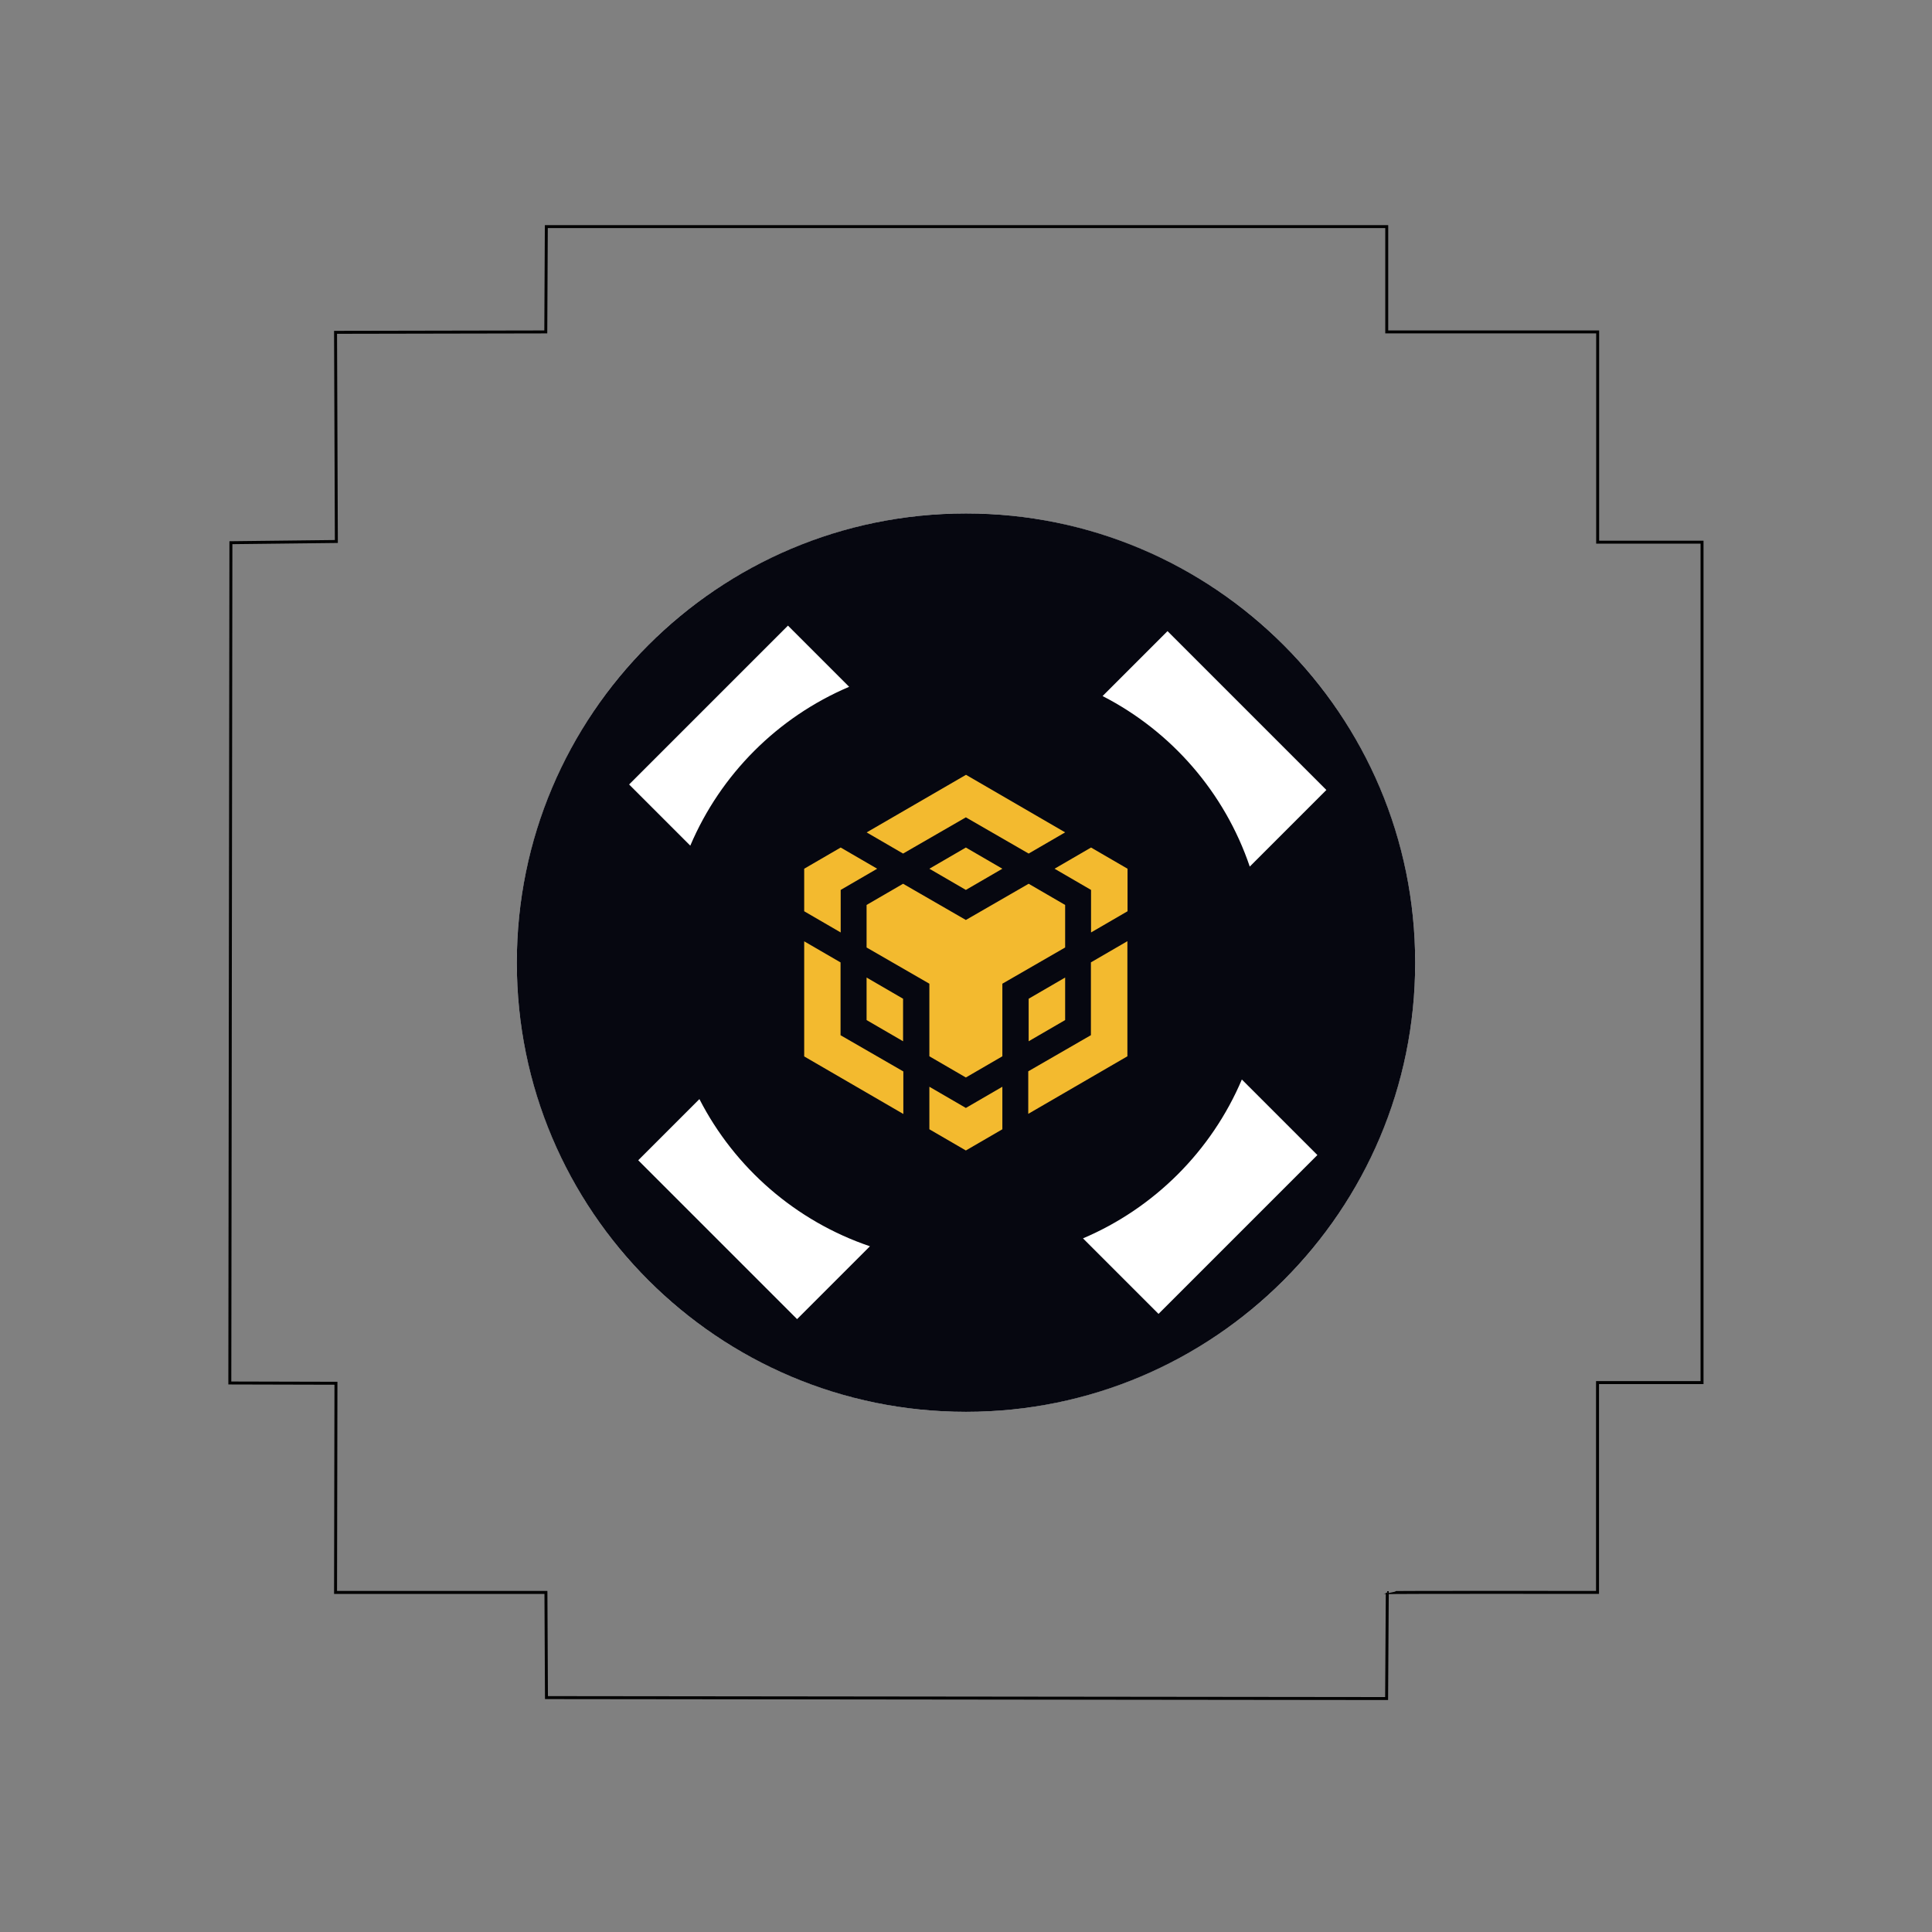 <?xml version="1.0" encoding="UTF-8"?>
<svg id="Layer_1" data-name="Layer 1" xmlns="http://www.w3.org/2000/svg" viewBox="0 0 144 144">
  <rect x="0" y="0" width="144" height="144" fill="#808080" stroke="none"/>
  <defs>
    <style>
      .cls-1 {
        fill: none;
        stroke: #000;
        stroke-miterlimit: 10;
        stroke-width: .22px;
      }

      .cls-2 {
        fill: #f3ba2f;
      }

      .cls-3 {
        fill: #fff;
      }

      .cls-4 {
        fill: #060710;
        fill-rule: evenodd;
      }
    </style>
  </defs>
  <path class="cls-1" d="M103.4,118.72l-.05,7.88-62.62-.07-.04-7.84h-15.68l.03-15.59-7.91-.02,.08-62.63,7.86-.09-.06-15.59,15.67-.03,.04-7.85h62.64v7.85h15.72v15.67s7.78,0,7.78,0v62.64h-7.79v15.64s-15.64-.02-15.68,.02h.01Z"/>
  <g>
    <circle class="cls-3" cx="72" cy="71.75" r="33.48"/>
    <path class="cls-4" d="M105.48,71.75c0,18.49-14.99,33.48-33.48,33.48s-33.48-14.99-33.48-33.48,14.99-33.48,33.48-33.48,33.48,14.99,33.48,33.48Zm-19.13,26.18l11.84-11.84-5.63-5.63c-2.26,5.32-6.52,9.58-11.84,11.84l5.63,5.63Zm-21.51-5.04c-5.52-1.87-10.08-5.84-12.71-10.97l-4.56,4.56,11.84,11.84,5.43-5.43Zm-13.39-29.86c2.26-5.32,6.52-9.58,11.84-11.84l-4.56-4.56-11.84,11.84,4.56,4.56Zm30.73-11.15l4.84-4.84,11.84,11.84-5.71,5.71c-1.87-5.52-5.84-10.08-10.97-12.71Z"/>
    <path class="cls-2" d="M64.6,62.04l7.4-4.29,7.39,4.29-2.72,1.58-4.68-2.7-4.68,2.7-2.72-1.58Zm14.79,5.41l-2.72-1.58-4.68,2.7-4.68-2.7-2.72,1.58v3.17l4.68,2.7v5.41l2.72,1.58,2.72-1.58v-5.41l4.68-2.7v-3.17Zm0,8.58v-3.17l-2.72,1.58v3.17l2.72-1.58Zm1.93,1.12l-4.68,2.7v3.17l7.39-4.29v-8.58l-2.72,1.58v5.41Zm-2.72-12.4l2.72,1.58v3.17l2.72-1.58v-3.17l-2.72-1.58-2.72,1.58Zm-9.33,16.25v3.17l2.72,1.58,2.72-1.58v-3.17l-2.72,1.58-2.72-1.58Zm-4.68-4.97l2.72,1.58v-3.17l-2.72-1.58v3.17Zm4.68-11.28l2.72,1.58,2.72-1.58-2.72-1.58-2.72,1.58Zm-6.61,1.58l2.72-1.58-2.72-1.58-2.72,1.58v3.17l2.72,1.58v-3.17Zm0,5.41l-2.72-1.58v8.58l7.39,4.29v-3.17l-4.68-2.7v-5.41Z"/>
  </g>
</svg>